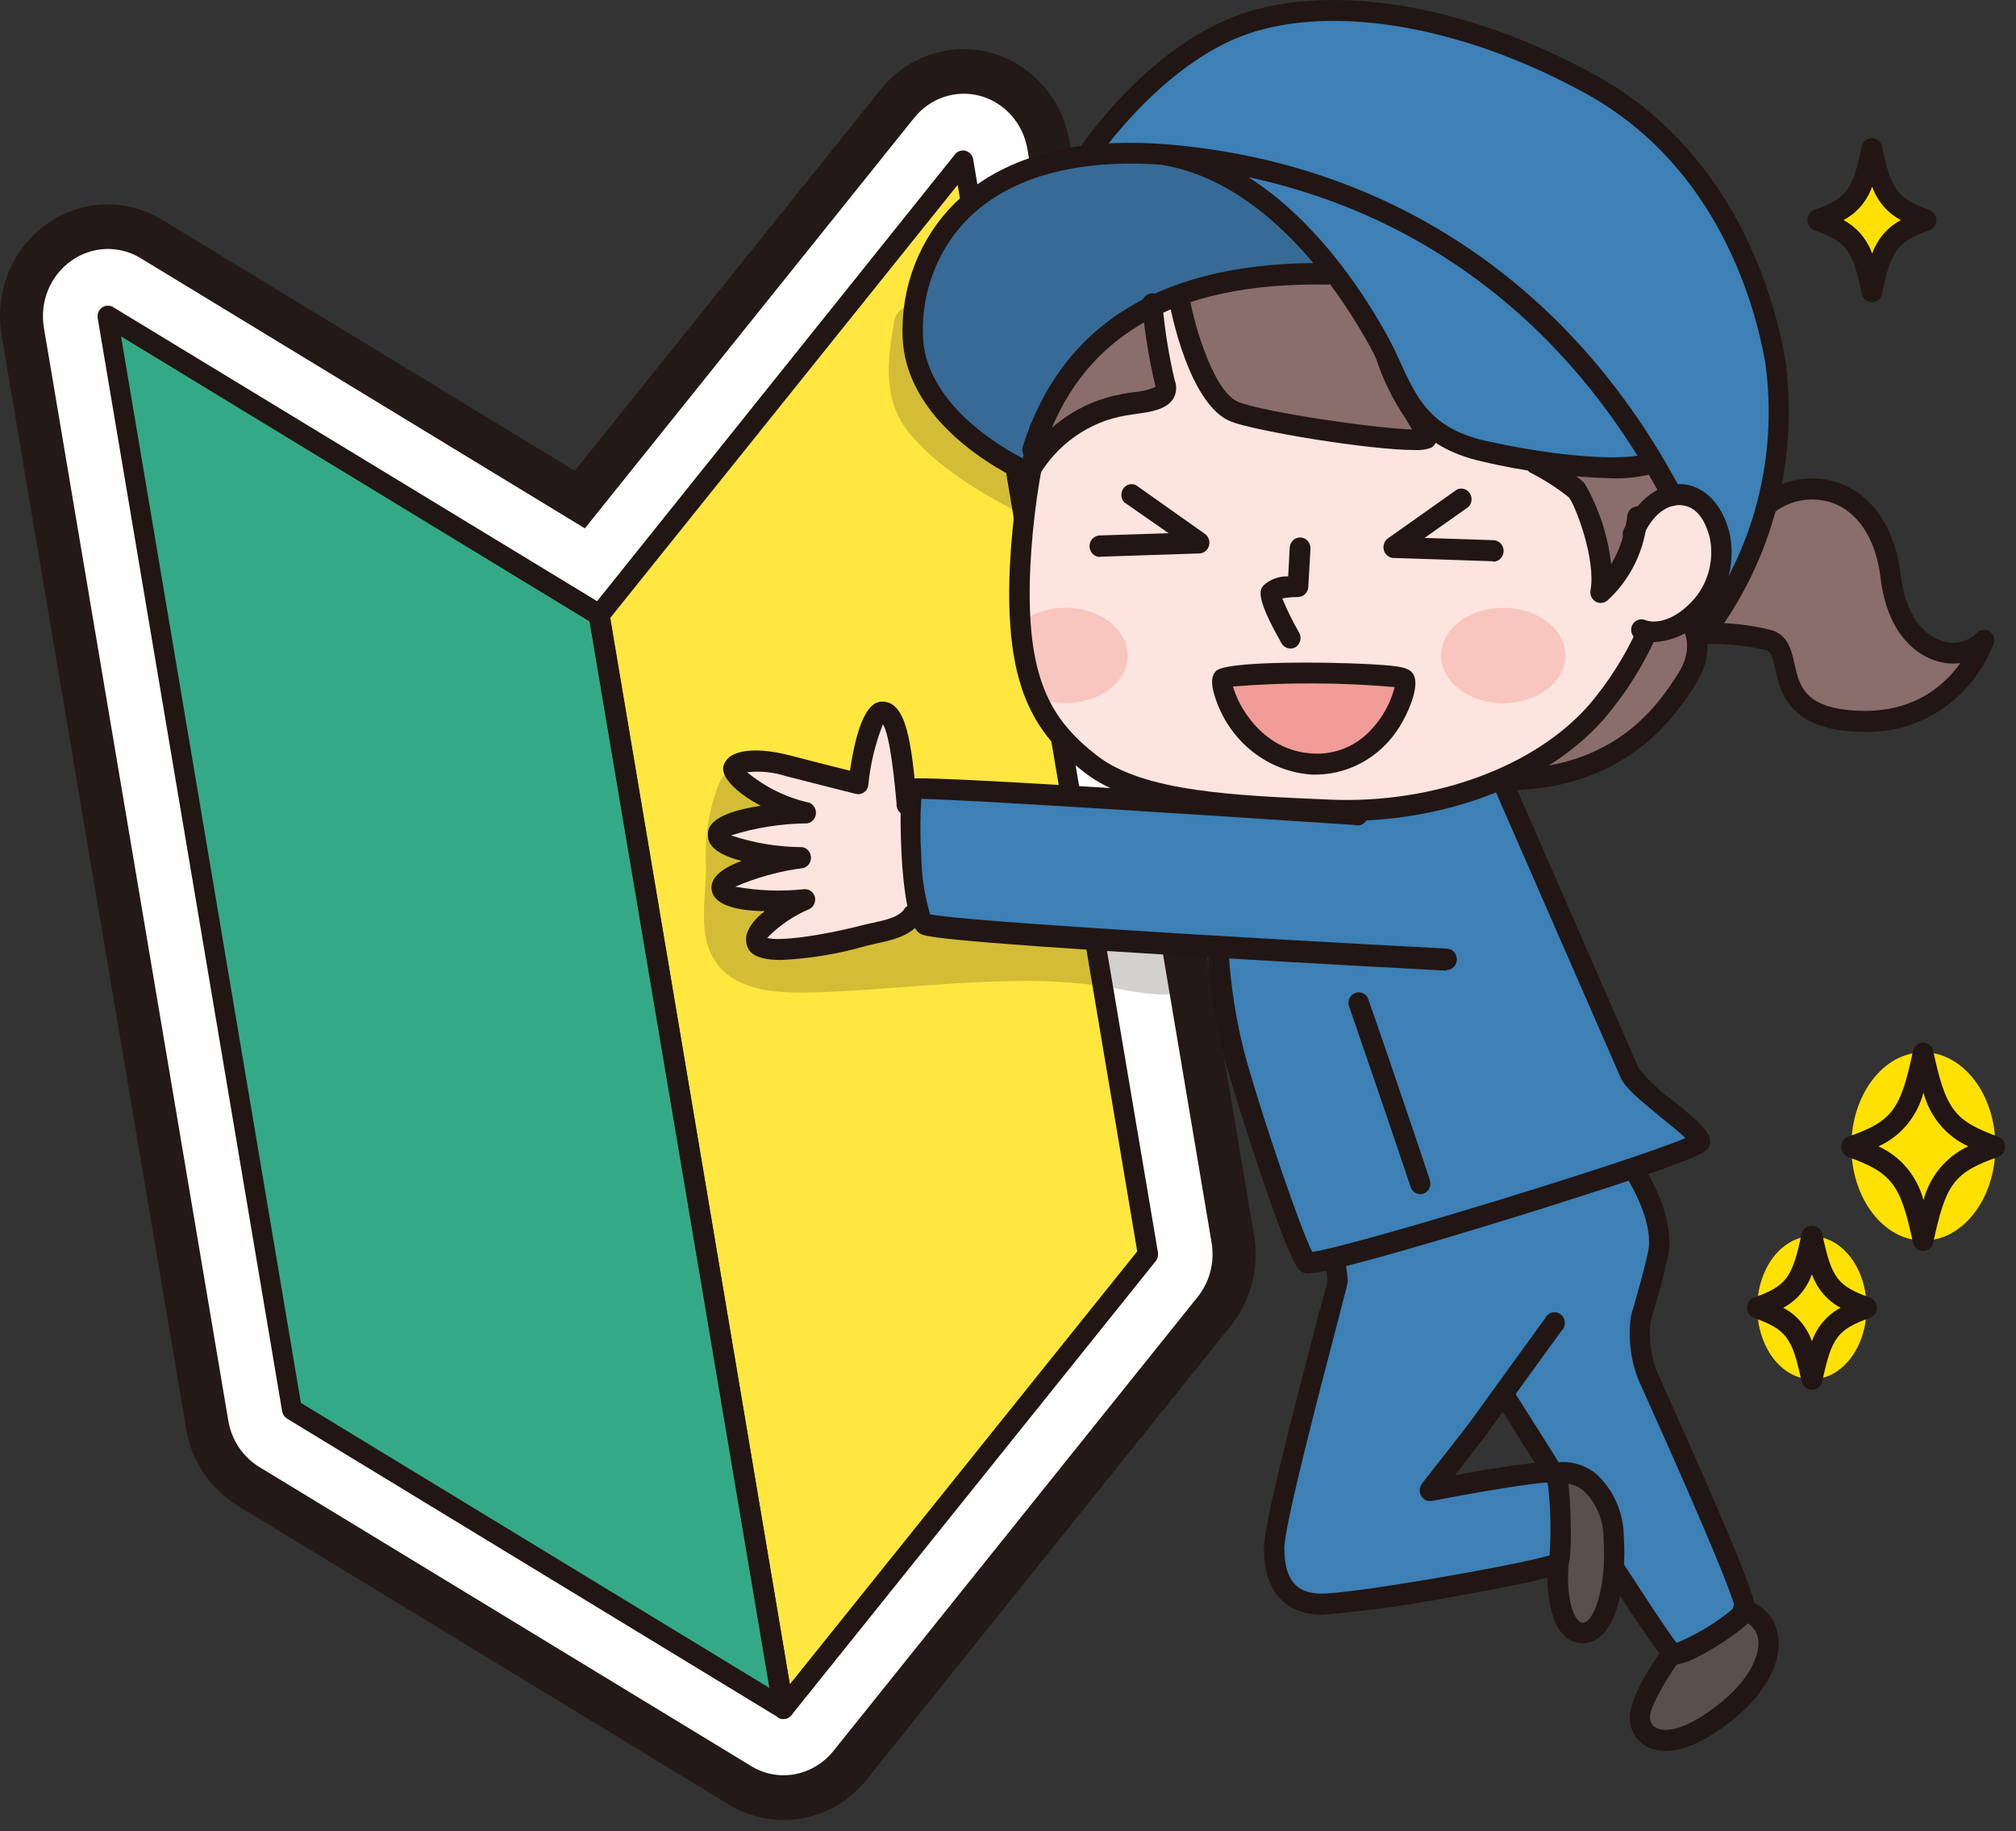 <svg width="98" height="89" viewBox="0 0 98 89" fill="none" xmlns="http://www.w3.org/2000/svg">
<rect x="0" y="0" width="98" height="89" fill="#333333" stroke="none"/>
<path d="M38.994 88.372C40.215 88.152 41.321 87.489 42.114 86.502L59.828 64.434C60.313 63.829 60.666 63.122 60.861 62.361C61.057 61.601 61.091 60.806 60.962 60.031L51.991 6.884C51.82 5.864 51.371 4.916 50.697 4.151C50.023 3.387 49.151 2.84 48.186 2.573C47.221 2.305 46.202 2.331 45.25 2.645C44.298 2.959 43.453 3.549 42.814 4.345L27.942 22.878L7.88 10.681C7.019 10.157 6.031 9.9 5.033 9.939C4.036 9.978 3.069 10.312 2.249 10.902C1.429 11.492 0.789 12.313 0.404 13.268C0.019 14.223 -0.094 15.272 0.078 16.291L9.049 69.438C9.179 70.215 9.473 70.953 9.908 71.6C10.343 72.247 10.91 72.787 11.569 73.183L35.456 87.714C36.525 88.357 37.777 88.59 38.994 88.372ZM46.659 6.743C46.932 6.694 47.213 6.76 47.44 6.925C47.667 7.091 47.821 7.343 47.869 7.626L56.834 60.773C56.863 60.927 56.857 61.086 56.818 61.238C56.779 61.39 56.707 61.531 56.608 61.65L38.893 83.724C38.736 83.922 38.515 84.056 38.271 84.1C38.027 84.144 37.776 84.096 37.563 83.964L13.67 69.433C13.538 69.354 13.425 69.247 13.338 69.118C13.251 68.989 13.192 68.841 13.166 68.686L4.196 15.539C4.162 15.334 4.185 15.124 4.263 14.932C4.34 14.741 4.469 14.576 4.634 14.458C4.798 14.341 4.991 14.276 5.19 14.268C5.389 14.261 5.586 14.312 5.758 14.416L27.348 27.547C27.776 27.808 28.279 27.903 28.768 27.815C29.257 27.727 29.7 27.462 30.018 27.067L46.034 7.109C46.192 6.911 46.415 6.781 46.659 6.743Z" fill="#231916"/>
<path d="M3.46 12.677C3.952 12.323 4.532 12.124 5.13 12.101C5.728 12.077 6.32 12.232 6.837 12.546L28.431 25.677L44.437 5.73C44.82 5.252 45.327 4.897 45.898 4.709C46.469 4.52 47.081 4.504 47.66 4.664C48.239 4.824 48.762 5.153 49.167 5.611C49.572 6.069 49.842 6.638 49.945 7.25L58.896 60.386C58.975 60.851 58.956 61.328 58.839 61.785C58.723 62.241 58.511 62.666 58.22 63.029L40.506 85.103C40.028 85.694 39.364 86.092 38.631 86.226C37.899 86.361 37.144 86.218 36.505 85.823L12.612 71.298C12.217 71.06 11.878 70.736 11.617 70.348C11.355 69.96 11.179 69.517 11.1 69.052L2.13 15.905C2.03 15.291 2.103 14.661 2.339 14.089C2.575 13.517 2.964 13.027 3.46 12.677Z" fill="white"/>
<path d="M38.092 83.029L14.204 68.503L5.234 15.351L29.127 29.882L38.092 83.029Z" fill="#33AA85"/>
<path d="M38.092 83.029L55.806 60.961L46.836 7.814L29.127 29.882L38.092 83.029Z" fill="#FFE73F"/>
<path d="M38.092 83.541C38.192 83.541 38.289 83.508 38.369 83.447C38.448 83.389 38.51 83.309 38.546 83.217C38.583 83.124 38.593 83.023 38.576 82.924L29.61 29.777C29.597 29.705 29.569 29.637 29.528 29.576C29.487 29.516 29.434 29.465 29.373 29.427L5.476 14.912C5.395 14.869 5.304 14.85 5.213 14.856C5.122 14.862 5.035 14.893 4.96 14.947C4.885 15 4.825 15.074 4.787 15.16C4.749 15.246 4.735 15.341 4.745 15.434L13.715 68.586C13.728 68.66 13.756 68.729 13.797 68.791C13.838 68.852 13.891 68.903 13.952 68.942L37.84 83.468C37.916 83.514 38.003 83.54 38.092 83.541ZM28.658 30.201L37.401 82.031L14.627 68.179L5.884 16.348L28.658 30.201Z" fill="#211613"/>
<path d="M38.092 83.541C38.164 83.54 38.235 83.524 38.3 83.492C38.365 83.46 38.423 83.415 38.47 83.358L56.184 61.285C56.229 61.227 56.261 61.161 56.279 61.09C56.298 61.019 56.301 60.945 56.29 60.872L47.304 7.725C47.285 7.631 47.241 7.544 47.177 7.475C47.113 7.405 47.031 7.355 46.942 7.33C46.852 7.305 46.758 7.307 46.669 7.334C46.58 7.361 46.5 7.413 46.437 7.485L28.743 29.569C28.699 29.626 28.666 29.692 28.648 29.764C28.63 29.835 28.626 29.909 28.637 29.982L37.608 83.128C37.625 83.224 37.668 83.313 37.731 83.385C37.794 83.457 37.876 83.509 37.966 83.536C38.008 83.543 38.05 83.545 38.092 83.541ZM55.282 60.815L38.394 81.854L29.666 30.029L46.553 8.984L55.282 60.815Z" fill="#211613"/>
<g style="mix-blend-mode:multiply" opacity="0.2">
<path d="M43.459 15.664C43.706 14.223 45.828 14.834 45.581 16.275C45.294 17.921 45.279 19.106 46.589 20.25C47.784 21.269 49.085 22.145 50.469 22.862C51.734 23.53 50.62 25.5 49.361 24.831C47.562 23.875 45.515 22.663 44.2 21.039C42.885 19.415 43.137 17.524 43.459 15.664Z" fill="#211613"/>
</g>
<g style="mix-blend-mode:multiply" opacity="0.2">
<path d="M34.317 42.063C34.243 40.687 34.465 39.312 34.967 38.036C35.27 37.294 36.313 37.142 36.923 37.513C37.241 37.72 37.471 38.045 37.565 38.422C37.659 38.8 37.609 39.2 37.427 39.54C37.023 40.511 37.165 41.629 37.18 42.674C37.18 43.264 36.852 44.732 37.281 45.103C37.709 45.474 39.296 45.254 39.846 45.239C41.035 45.202 42.219 45.124 43.404 45.04C45.616 44.883 47.834 44.695 50.051 44.716C51.23 44.723 52.408 44.803 53.579 44.957C54.587 45.087 55.801 45.578 56.809 45.364C58.608 44.988 59.374 47.845 57.57 48.221C56.209 48.508 54.98 48.143 53.634 47.929C52.158 47.724 50.668 47.642 49.179 47.683C46.216 47.72 43.263 48.075 40.299 48.205C38.218 48.284 35.098 48.461 34.368 45.818C34.055 44.659 34.337 43.238 34.317 42.063Z" fill="#211613"/>
</g>
<path d="M64.641 39.195C59.924 38.996 55.474 38.808 53.125 36.991C50.777 35.173 49.492 33.094 49.749 27.505C49.817 25.954 49.986 24.41 50.253 22.883C50.272 22.843 50.297 22.808 50.328 22.778C50.822 22.012 51.463 21.358 52.21 20.858C52.957 20.357 53.795 20.021 54.672 19.869L55.176 19.79C55.847 19.702 56.542 19.608 56.779 19.195C56.829 19.106 56.858 19.007 56.864 18.904C56.87 18.802 56.853 18.699 56.814 18.605C56.546 17.505 56.356 16.386 56.245 15.257C56.237 15.184 56.252 15.111 56.287 15.048C56.322 14.985 56.377 14.935 56.441 14.907C56.572 14.844 56.703 14.786 56.839 14.734C56.882 14.712 56.928 14.701 56.975 14.701C57.023 14.701 57.069 14.712 57.112 14.734C57.153 14.757 57.19 14.789 57.218 14.828C57.247 14.866 57.267 14.911 57.278 14.959C57.711 17.048 58.679 19.66 59.989 20.182C61.143 20.642 66.672 21.545 68.763 21.545C68.983 21.569 69.206 21.547 69.418 21.483C69.458 21.463 69.49 21.43 69.509 21.389C69.53 21.347 69.559 21.309 69.595 21.28C69.63 21.25 69.671 21.229 69.716 21.216C69.759 21.204 69.805 21.201 69.85 21.207C69.895 21.214 69.939 21.229 69.978 21.253C70.634 21.666 71.356 21.956 72.109 22.11C72.86 22.277 73.621 22.418 74.337 22.538C74.405 22.551 74.468 22.583 74.518 22.632L74.549 22.663C75.257 23.034 75.932 23.471 76.564 23.969C76.947 24.444 77.975 27.181 77.683 28.774C77.676 28.808 77.679 28.843 77.691 28.875C77.704 28.907 77.726 28.933 77.754 28.952C77.782 28.97 77.814 28.98 77.847 28.98C77.88 28.98 77.912 28.97 77.94 28.952C78.846 28.128 79.457 27.011 79.674 25.781C79.68 25.753 79.688 25.725 79.699 25.698C79.844 25.372 80.05 25.078 80.305 24.835C80.56 24.592 80.86 24.404 81.186 24.282C81.224 24.277 81.263 24.277 81.302 24.282H81.327H81.377C81.413 24.267 81.45 24.257 81.488 24.251C81.575 24.246 81.663 24.246 81.75 24.251C82.531 24.308 83.151 24.967 83.444 26.053C83.591 26.713 83.562 27.401 83.36 28.046C83.159 28.689 82.792 29.265 82.299 29.709C81.518 30.456 80.561 30.754 79.86 30.493C79.82 30.477 79.775 30.479 79.735 30.498C79.695 30.516 79.665 30.55 79.649 30.592C79.638 30.621 79.636 30.653 79.643 30.683C79.649 30.714 79.663 30.742 79.684 30.765C79.728 30.816 79.756 30.88 79.764 30.948C79.772 31.016 79.76 31.085 79.729 31.146C79.14 32.369 78.398 33.507 77.522 34.53C74.977 37.461 70.31 39.278 65.472 39.278C65.18 39.211 64.908 39.205 64.641 39.195Z" fill="#FCE4DF"/>
<path d="M64.913 13.606C65.645 14.59 66.309 15.627 66.898 16.709C66.984 16.865 67.08 17.048 67.186 17.278C67.196 17.298 67.205 17.319 67.211 17.341C67.547 18.332 68.01 19.271 68.587 20.135C68.698 20.313 68.824 20.517 68.924 20.694C68.955 20.746 68.971 20.806 68.972 20.866C68.973 20.927 68.958 20.987 68.93 21.04C68.901 21.093 68.859 21.137 68.809 21.168C68.758 21.199 68.701 21.216 68.642 21.216C66.873 21.164 61.441 20.386 60.075 19.853C58.437 19.205 57.555 14.807 57.555 14.766C57.538 14.683 57.551 14.597 57.592 14.525C57.633 14.452 57.699 14.398 57.777 14.374C59.967 13.714 62.245 13.418 64.525 13.496C64.538 13.501 64.552 13.501 64.565 13.496C64.627 13.477 64.693 13.477 64.755 13.497C64.817 13.516 64.872 13.554 64.913 13.606Z" fill="#896E6C"/>
<path d="M60.559 8.926C60.493 8.885 60.444 8.821 60.42 8.745C60.396 8.669 60.398 8.587 60.428 8.514C60.457 8.44 60.511 8.379 60.578 8.341C60.646 8.303 60.725 8.29 60.801 8.305C64.708 9.123 68.414 10.756 71.694 13.104C74.974 15.452 77.759 18.466 79.88 21.964C79.906 22.013 79.92 22.069 79.92 22.125C79.92 22.182 79.906 22.238 79.88 22.287C79.858 22.339 79.823 22.384 79.779 22.418C79.735 22.452 79.683 22.473 79.629 22.481C79.208 22.542 78.783 22.57 78.359 22.564C76.263 22.509 74.179 22.239 72.135 21.76C69.302 21.133 68.552 19.493 67.755 17.759C67.669 17.566 67.579 17.372 67.488 17.179C67.487 17.17 67.487 17.162 67.488 17.153V17.122C67.412 16.97 67.312 16.766 67.206 16.568C66.138 14.614 63.88 11.063 60.559 8.926Z" fill="#3C80B6"/>
<path d="M80.44 22.898C80.581 23.134 80.712 23.374 80.848 23.614C80.869 23.654 80.883 23.699 80.887 23.745C80.891 23.79 80.887 23.837 80.873 23.881C80.861 23.925 80.839 23.967 80.811 24.003C80.782 24.038 80.747 24.068 80.707 24.089C80.368 24.271 80.07 24.524 79.83 24.831C79.8 24.867 79.763 24.896 79.721 24.917C79.679 24.938 79.634 24.949 79.588 24.951C79.549 24.952 79.512 24.968 79.484 24.994C79.455 25.021 79.437 25.058 79.432 25.098C79.432 25.259 79.386 25.416 79.356 25.562C79.353 25.592 79.345 25.62 79.331 25.646V25.688C79.32 25.718 79.306 25.748 79.291 25.776C79.283 25.809 79.283 25.843 79.291 25.876C79.303 25.924 79.303 25.974 79.291 26.022C79.148 26.575 78.928 27.103 78.636 27.589C78.606 27.637 78.565 27.677 78.516 27.704C78.468 27.732 78.414 27.746 78.358 27.746C78.335 27.75 78.311 27.75 78.288 27.746C78.222 27.731 78.163 27.695 78.118 27.644C78.072 27.592 78.044 27.527 78.036 27.458C77.881 26.145 77.469 24.878 76.826 23.734C76.73 23.619 76.615 23.52 76.489 23.442C76.43 23.399 76.387 23.338 76.365 23.267C76.343 23.196 76.345 23.12 76.369 23.05C76.393 22.98 76.438 22.921 76.498 22.88C76.558 22.839 76.629 22.82 76.7 22.825C77.839 22.964 78.991 22.936 80.122 22.742C80.184 22.734 80.247 22.744 80.303 22.772C80.359 22.8 80.407 22.844 80.44 22.898Z" fill="#896E6C"/>
<path d="M56.376 19.122C55.98 19.323 55.547 19.436 55.106 19.451C54.929 19.451 54.753 19.498 54.602 19.53C53.409 19.752 52.287 20.276 51.336 21.055C51.279 21.106 51.205 21.134 51.13 21.133C51.056 21.132 50.986 21.107 50.928 21.06C50.869 21.014 50.828 20.948 50.809 20.875C50.791 20.801 50.797 20.723 50.827 20.653C51.756 18.41 53.385 16.555 55.453 15.388C55.501 15.362 55.554 15.349 55.607 15.349C55.661 15.349 55.714 15.362 55.761 15.388C55.808 15.414 55.848 15.451 55.879 15.497C55.91 15.542 55.93 15.594 55.937 15.649C56.035 16.686 56.215 17.714 56.477 18.72C56.479 18.734 56.479 18.748 56.477 18.762C56.495 18.826 56.495 18.894 56.478 18.958C56.46 19.021 56.424 19.079 56.376 19.122Z" fill="#896E6C"/>
<path d="M56.577 7.688H56.608C59.253 8.148 61.778 9.778 64.111 12.582C64.151 12.633 64.177 12.693 64.186 12.758C64.195 12.822 64.187 12.888 64.162 12.948C64.136 13.008 64.095 13.058 64.042 13.093C63.989 13.129 63.927 13.147 63.864 13.146C61.19 13.095 58.535 13.63 56.073 14.713H55.993C55.963 14.719 55.936 14.732 55.912 14.75C55.891 14.773 55.865 14.791 55.836 14.802C53.441 15.979 51.543 18.022 50.499 20.548C50.48 20.593 50.451 20.632 50.414 20.663C50.39 20.688 50.373 20.718 50.363 20.752C50.363 20.809 50.338 20.861 50.328 20.914V21.034V21.076C50.227 21.347 50.147 21.598 50.081 21.791C50.066 21.831 50.066 21.876 50.081 21.916C50.104 21.986 50.104 22.061 50.081 22.131L50.051 22.277C50.041 22.328 50.02 22.376 49.989 22.418C49.959 22.46 49.92 22.494 49.874 22.517C49.83 22.539 49.782 22.552 49.733 22.554C49.681 22.553 49.63 22.54 49.582 22.517C48.116 21.749 44.684 19.613 44.543 16.301C44.497 15.196 44.677 14.092 45.072 13.064C45.468 12.036 46.069 11.106 46.836 10.336C48.952 8.284 52.319 7.354 56.577 7.688Z" fill="#3C80B6"/>
<g style="mix-blend-mode:multiply" opacity="0.2">
<path d="M56.577 7.688H56.608C59.253 8.148 61.778 9.778 64.111 12.582C64.151 12.633 64.177 12.693 64.186 12.758C64.195 12.822 64.187 12.888 64.162 12.948C64.136 13.008 64.095 13.058 64.042 13.093C63.989 13.129 63.927 13.147 63.864 13.146C61.19 13.095 58.535 13.63 56.073 14.713H55.993C55.963 14.719 55.936 14.732 55.912 14.75C55.891 14.773 55.865 14.791 55.836 14.802C53.441 15.979 51.543 18.022 50.499 20.548C50.48 20.593 50.451 20.632 50.414 20.663C50.39 20.688 50.373 20.718 50.363 20.752C50.363 20.809 50.338 20.861 50.328 20.914V21.034V21.076C50.227 21.347 50.147 21.598 50.081 21.791C50.066 21.831 50.066 21.876 50.081 21.916C50.104 21.986 50.104 22.061 50.081 22.131L50.051 22.277C50.041 22.328 50.02 22.376 49.989 22.418C49.959 22.46 49.92 22.494 49.874 22.517C49.83 22.539 49.782 22.552 49.733 22.554C49.681 22.553 49.63 22.54 49.582 22.517C48.116 21.749 44.684 19.613 44.543 16.301C44.497 15.196 44.677 14.092 45.072 13.064C45.468 12.036 46.069 11.106 46.836 10.336C48.952 8.284 52.319 7.354 56.577 7.688Z" fill="#211613"/>
</g>
<path d="M84.028 28.351C83.986 28.358 83.944 28.358 83.902 28.351C83.828 28.318 83.768 28.258 83.734 28.182C83.699 28.106 83.693 28.019 83.715 27.939C83.912 27.287 83.921 26.59 83.741 25.933C83.413 24.711 82.667 23.948 81.75 23.88H81.574C81.513 23.882 81.453 23.867 81.4 23.836C81.347 23.806 81.302 23.762 81.271 23.708C76.045 14.024 67.296 8.226 56.643 7.375C55.739 7.301 54.832 7.287 53.926 7.333C53.864 7.337 53.801 7.322 53.746 7.289C53.692 7.257 53.647 7.208 53.619 7.15C53.59 7.091 53.578 7.025 53.584 6.959C53.59 6.894 53.615 6.831 53.654 6.779C54.662 5.526 57.283 2.486 60.558 1.352C64.892 -0.147 71.308 0.981 77.3 4.298C83.826 7.907 85.666 14.797 86.15 17.591C86.665 21.238 86.028 24.959 84.335 28.2C84.302 28.252 84.256 28.294 84.202 28.32C84.148 28.347 84.088 28.358 84.028 28.351Z" fill="#3C80B6"/>
<path d="M83.529 30.436C83.502 30.381 83.49 30.319 83.495 30.257C83.499 30.195 83.52 30.136 83.554 30.086C84.654 28.477 85.477 26.683 85.988 24.784C86.007 24.706 86.054 24.639 86.12 24.596C86.599 24.24 87.159 24.019 87.746 23.954C88.332 23.889 88.924 23.983 89.466 24.225C90.706 24.81 91.542 26.189 91.759 28.017C92.086 30.786 93.553 31.569 94.168 31.778C94.525 31.899 94.903 31.938 95.276 31.893C95.34 31.884 95.404 31.895 95.461 31.923C95.519 31.952 95.567 31.998 95.599 32.055C95.633 32.111 95.652 32.176 95.652 32.243C95.652 32.31 95.633 32.375 95.599 32.431C95.038 33.225 94.297 33.865 93.443 34.294C92.588 34.723 91.644 34.928 90.695 34.891C90.421 34.892 90.147 34.878 89.874 34.849C87.47 34.609 87.188 33.361 86.956 32.358C86.79 31.611 86.633 31.11 86.054 30.942C85.326 30.756 84.581 30.649 83.832 30.624C83.769 30.626 83.707 30.609 83.654 30.576C83.6 30.542 83.557 30.494 83.529 30.436Z" fill="#896E6C"/>
<path d="M77.749 34.687C78.686 33.584 79.475 32.354 80.092 31.031C80.121 30.974 80.164 30.926 80.218 30.893C80.271 30.86 80.332 30.843 80.394 30.843C80.868 30.832 81.332 30.695 81.74 30.446C81.781 30.423 81.827 30.409 81.874 30.405C81.921 30.402 81.969 30.409 82.013 30.425C82.057 30.442 82.098 30.468 82.132 30.503C82.165 30.537 82.192 30.578 82.209 30.624C82.335 31.006 82.368 31.416 82.305 31.815C82.242 32.214 82.084 32.591 81.846 32.911C81.152 34.129 80.208 35.172 79.081 35.969C77.954 36.765 76.671 37.294 75.325 37.519H75.269C75.203 37.519 75.137 37.498 75.082 37.459C75.028 37.419 74.985 37.364 74.962 37.299C74.935 37.225 74.934 37.143 74.959 37.068C74.984 36.992 75.033 36.928 75.098 36.886C76.078 36.288 76.971 35.548 77.749 34.687Z" fill="#896E6C"/>
<path d="M81.488 80.548C82.113 80.388 82.705 80.114 83.237 79.738C83.77 79.42 84.276 79.055 84.749 78.647C84.8 78.598 84.866 78.567 84.936 78.559C85.006 78.552 85.076 78.568 85.137 78.605C85.31 78.708 85.458 78.849 85.572 79.019C85.685 79.189 85.76 79.383 85.792 79.587C85.928 80.428 85.439 81.812 83.665 83.18C82.375 84.173 81.508 84.408 80.979 84.408C80.789 84.413 80.6 84.376 80.425 84.298C80.281 84.23 80.158 84.123 80.07 83.987C79.981 83.852 79.929 83.694 79.921 83.531C79.855 82.747 81.145 80.893 81.292 80.684C81.338 80.614 81.408 80.565 81.488 80.548Z" fill="#5A4F4A"/>
<path d="M65.2 62.235C65.189 62.018 65.162 61.801 65.12 61.588C65.106 61.502 65.123 61.414 65.169 61.342C65.215 61.269 65.285 61.217 65.366 61.196C67.77 60.59 71.868 59.357 74.901 58.401C76.544 57.879 77.925 57.43 79.064 57.059C79.134 57.035 79.21 57.036 79.279 57.062C79.348 57.087 79.407 57.136 79.447 57.2C79.669 57.571 80.752 59.488 80.455 60.919C80.208 62.047 79.951 62.883 79.795 63.437C79.704 63.745 79.633 63.959 79.608 64.121C79.495 65.046 79.604 65.987 79.926 66.858L80.248 67.584V67.61C82.96 73.643 84.441 77.153 84.653 78.057C84.665 78.114 84.663 78.174 84.647 78.23C84.631 78.287 84.602 78.338 84.562 78.38C83.667 79.147 82.66 79.76 81.579 80.198H81.503C81.455 80.199 81.407 80.188 81.363 80.166C81.319 80.145 81.281 80.113 81.251 80.073C80.536 79.185 77.275 74.076 75.909 71.919C75.885 71.889 75.869 71.853 75.864 71.815C75.793 71.522 75.738 71.481 75.692 71.444H75.662C75.6 71.418 75.547 71.373 75.511 71.313C74.77 70.143 74.055 69.005 73.43 68.007C73.388 67.948 73.365 67.877 73.365 67.803C73.365 67.73 73.388 67.659 73.43 67.6L75.597 64.622L75.662 64.534C75.676 64.516 75.686 64.495 75.691 64.473C75.697 64.451 75.698 64.428 75.695 64.406C75.691 64.383 75.684 64.362 75.672 64.342C75.66 64.323 75.645 64.306 75.627 64.293C75.61 64.279 75.591 64.269 75.57 64.264C75.549 64.259 75.527 64.258 75.506 64.262C75.485 64.264 75.465 64.27 75.447 64.281C75.428 64.292 75.412 64.307 75.4 64.325C75.042 64.816 72.291 68.597 71.928 69.12C71.565 69.642 69.408 72.358 69.408 72.384C69.39 72.413 69.381 72.447 69.381 72.481C69.381 72.515 69.39 72.549 69.408 72.577C69.425 72.608 69.45 72.633 69.481 72.648C69.511 72.663 69.546 72.668 69.579 72.661C71.721 72.248 74.347 71.804 75.234 71.752C75.292 71.749 75.349 71.762 75.4 71.79C75.452 71.817 75.495 71.858 75.526 71.909L75.582 71.998C75.606 72.038 75.623 72.082 75.632 72.128C75.769 73.309 75.794 74.5 75.708 75.685C75.698 75.749 75.672 75.808 75.632 75.857C75.592 75.906 75.54 75.942 75.481 75.962C74.1 76.401 65.633 77.905 64.167 77.832C62.821 77.764 62.151 76.928 62.151 75.288C62.151 74.296 63.346 69.579 64.641 64.628C65.12 62.643 65.2 62.314 65.2 62.235Z" fill="#3C80B6"/>
<path d="M44.442 38.767C44.447 38.678 44.486 38.594 44.55 38.535C44.614 38.475 44.699 38.444 44.785 38.448C47.022 38.485 59.556 39.294 65.875 39.717C65.901 39.721 65.928 39.716 65.952 39.705C65.976 39.694 65.996 39.677 66.011 39.655C66.041 39.616 66.079 39.584 66.121 39.562C66.164 39.539 66.211 39.526 66.258 39.524C68.426 39.44 70.566 38.988 72.593 38.187C72.671 38.154 72.759 38.154 72.837 38.187C72.915 38.22 72.978 38.284 73.011 38.364L73.299 39.017L79.054 52.248C79.24 52.671 79.916 53.24 80.929 54.055C81.307 54.358 81.826 54.776 82.133 55.1C82.173 55.139 82.203 55.187 82.219 55.241C82.236 55.295 82.239 55.352 82.229 55.408C82.22 55.464 82.197 55.517 82.163 55.561C82.128 55.605 82.083 55.639 82.032 55.659C79.326 56.818 65.684 60.971 63.784 61.216H63.743C63.685 61.217 63.628 61.201 63.577 61.171C63.527 61.14 63.485 61.097 63.456 61.044C62.887 59.999 61.113 54.739 60.256 51.747C59.788 50.068 59.491 48.344 59.369 46.602C59.365 46.553 59.371 46.504 59.386 46.458C59.402 46.412 59.427 46.37 59.46 46.335C59.494 46.301 59.534 46.275 59.579 46.258C59.623 46.241 59.67 46.234 59.717 46.236C64.55 46.518 68.995 46.758 70.245 46.826H70.305C70.347 46.826 70.387 46.809 70.417 46.779C70.448 46.749 70.465 46.708 70.466 46.664C70.469 46.642 70.466 46.62 70.459 46.6C70.452 46.579 70.441 46.56 70.426 46.544C70.396 46.511 70.354 46.49 70.31 46.487C62.327 46.069 46.795 45.181 45.152 44.815C45.104 44.803 45.059 44.781 45.02 44.749C44.981 44.718 44.949 44.678 44.926 44.632C44.62 43.652 44.461 42.628 44.452 41.598C44.382 40.656 44.378 39.709 44.442 38.767Z" fill="#3C80B6"/>
<path d="M35.381 40.292C35.97 39.994 37.588 39.728 39.226 39.655C39.265 39.653 39.302 39.636 39.331 39.608C39.359 39.581 39.377 39.544 39.382 39.503C39.385 39.462 39.373 39.422 39.351 39.389C39.328 39.355 39.294 39.331 39.256 39.32C38.104 39.062 37.026 38.525 36.111 37.753C36.066 37.711 36.032 37.657 36.015 37.596C35.998 37.534 35.998 37.47 36.016 37.409C36.031 37.347 36.063 37.292 36.108 37.249C36.152 37.205 36.208 37.176 36.268 37.163C36.945 37.079 37.632 37.143 38.283 37.351C40.108 37.821 41.695 38.218 41.71 38.218C41.733 38.225 41.756 38.227 41.779 38.222C41.802 38.218 41.823 38.207 41.841 38.192C41.861 38.18 41.877 38.163 41.889 38.143C41.902 38.123 41.909 38.101 41.912 38.077C42.008 37.016 42.261 35.977 42.663 34.995C42.692 34.947 42.732 34.907 42.779 34.877C42.827 34.848 42.88 34.831 42.935 34.828C42.991 34.826 43.046 34.839 43.095 34.866C43.145 34.892 43.187 34.931 43.217 34.98C43.58 35.549 43.782 37.33 43.933 38.996V39.096C43.934 39.116 43.94 39.136 43.95 39.154C43.959 39.172 43.972 39.188 43.988 39.2C44.02 39.233 44.046 39.272 44.063 39.315C44.08 39.358 44.089 39.404 44.089 39.451C44.062 40.977 44.176 42.502 44.432 44.006C44.449 44.082 44.441 44.162 44.408 44.233C44.374 44.303 44.319 44.359 44.25 44.392C44.229 44.402 44.21 44.416 44.195 44.434C43.827 44.883 43.187 45.024 42.486 45.176L41.952 45.296C40.606 45.666 39.226 45.89 37.835 45.964C37.623 45.972 37.411 45.949 37.205 45.897C37.157 45.882 37.112 45.855 37.074 45.82C37.037 45.785 37.007 45.741 36.988 45.693C36.971 45.643 36.964 45.59 36.969 45.538C36.975 45.485 36.992 45.434 37.019 45.39C37.296 44.935 38.354 44.267 39.206 43.865C39.242 43.849 39.271 43.82 39.288 43.783C39.306 43.747 39.311 43.706 39.301 43.666C39.292 43.627 39.27 43.594 39.238 43.571C39.207 43.548 39.168 43.537 39.13 43.541C37.969 43.663 36.797 43.619 35.648 43.41C35.586 43.391 35.531 43.353 35.489 43.303C35.447 43.252 35.42 43.189 35.411 43.123C35.405 43.056 35.417 42.988 35.446 42.928C35.476 42.868 35.521 42.818 35.577 42.783C36.675 42.306 37.832 41.987 39.014 41.838C39.053 41.831 39.088 41.81 39.113 41.779C39.138 41.748 39.152 41.709 39.152 41.668C39.152 41.628 39.138 41.589 39.113 41.557C39.088 41.526 39.053 41.505 39.014 41.498C37.788 41.499 36.569 41.294 35.406 40.893C35.352 40.863 35.307 40.819 35.275 40.766C35.244 40.712 35.227 40.65 35.227 40.587C35.227 40.524 35.244 40.462 35.275 40.408C35.307 40.355 35.352 40.311 35.406 40.282L35.381 40.292Z" fill="#FCE4DF"/>
<path d="M70.315 47.145C70.449 47.145 70.577 47.09 70.672 46.992C70.766 46.894 70.819 46.761 70.819 46.623C70.819 46.484 70.766 46.351 70.672 46.253C70.577 46.155 70.449 46.1 70.315 46.1C60.921 45.609 46.715 44.768 45.213 44.434C44.94 43.509 44.796 42.549 44.785 41.582C44.725 40.664 44.725 39.742 44.785 38.824C46.846 38.855 58.21 39.582 65.855 40.093C65.927 40.115 66.004 40.12 66.078 40.107C66.152 40.094 66.223 40.064 66.284 40.019C66.346 39.974 66.397 39.916 66.434 39.848C66.471 39.78 66.493 39.704 66.498 39.626C66.503 39.548 66.491 39.47 66.463 39.398C66.435 39.325 66.392 39.26 66.336 39.208C66.281 39.155 66.215 39.115 66.143 39.092C66.071 39.069 65.995 39.063 65.921 39.075C44.623 37.644 44.341 37.795 44.19 37.873C43.877 38.03 43.812 38.396 43.782 39.143C43.782 39.195 43.671 44.7 44.714 45.364C44.916 45.494 45.248 45.709 57.883 46.471C64.066 46.842 70.245 47.171 70.31 47.171L70.315 47.145Z" fill="#211613"/>
<path d="M37.966 46.654C39.366 46.589 40.754 46.359 42.104 45.97L42.608 45.85C43.374 45.682 44.17 45.51 44.679 44.889C44.738 44.841 44.786 44.78 44.82 44.711C44.854 44.642 44.872 44.566 44.874 44.488C44.876 44.41 44.861 44.333 44.83 44.262C44.8 44.191 44.754 44.129 44.697 44.078C44.64 44.028 44.573 43.991 44.501 43.971C44.428 43.951 44.352 43.948 44.279 43.962C44.205 43.976 44.135 44.007 44.075 44.053C44.014 44.098 43.964 44.157 43.928 44.225C43.636 44.586 43.036 44.716 42.416 44.852C42.23 44.894 42.048 44.93 41.867 44.977C39.851 45.5 37.835 45.75 37.291 45.583C37.877 44.981 38.572 44.506 39.337 44.183C39.441 44.133 39.526 44.047 39.576 43.939C39.627 43.832 39.64 43.71 39.614 43.593C39.584 43.48 39.517 43.381 39.426 43.312C39.334 43.243 39.223 43.208 39.11 43.212C37.988 43.333 36.855 43.293 35.744 43.092C36.806 42.633 37.923 42.328 39.065 42.183C39.173 42.149 39.267 42.078 39.331 41.982C39.396 41.886 39.427 41.77 39.421 41.654C39.415 41.537 39.371 41.426 39.296 41.338C39.221 41.25 39.12 41.191 39.009 41.17C37.83 41.167 36.659 40.975 35.537 40.6C36.738 40.22 37.986 40.023 39.241 40.015C39.35 39.997 39.451 39.942 39.527 39.858C39.603 39.775 39.65 39.668 39.662 39.554C39.673 39.44 39.648 39.325 39.59 39.227C39.532 39.129 39.445 39.054 39.342 39.012C38.237 38.766 37.202 38.259 36.318 37.529C36.944 37.459 37.576 37.521 38.178 37.712C39.997 38.182 41.595 38.579 41.61 38.584C41.677 38.599 41.746 38.601 41.814 38.587C41.882 38.574 41.946 38.546 42.003 38.506C42.06 38.466 42.108 38.413 42.144 38.352C42.18 38.291 42.202 38.222 42.209 38.151C42.307 37.136 42.547 36.142 42.92 35.199C43.283 35.769 43.5 38.13 43.585 39.059V39.159C43.6 39.293 43.665 39.415 43.766 39.501C43.866 39.587 43.995 39.629 44.124 39.618C44.254 39.602 44.372 39.535 44.455 39.431C44.537 39.327 44.578 39.194 44.568 39.059V38.965C44.306 36.066 44.064 34.16 42.94 34.097C42.658 34.097 41.826 34.029 41.317 37.456C40.698 37.304 39.609 37.028 38.425 36.719C37.135 36.385 36.122 36.395 35.567 36.719C35.469 36.773 35.383 36.848 35.314 36.938C35.244 37.027 35.194 37.131 35.164 37.242C35.043 37.764 35.804 38.542 36.983 39.159C34.388 39.55 34.408 40.313 34.413 40.6C34.413 41.154 34.978 41.567 36.051 41.838C35.043 42.214 34.539 42.674 34.59 43.207C34.65 43.875 35.517 44.251 37.165 44.283C36.243 45.024 36.202 45.599 36.308 45.933C36.379 46.158 36.535 46.654 37.966 46.654Z" fill="#211613"/>
<path d="M80.394 31.203C81.269 31.166 82.098 30.794 82.723 30.159C83.307 29.633 83.741 28.951 83.976 28.188C84.212 27.424 84.24 26.608 84.058 25.829C83.69 24.465 82.834 23.604 81.77 23.53C80.707 23.457 79.543 24.288 78.973 25.656C78.929 25.719 78.899 25.792 78.885 25.869C78.871 25.946 78.874 26.025 78.894 26.101C78.914 26.176 78.95 26.246 78.999 26.305C79.049 26.364 79.11 26.411 79.179 26.442C79.249 26.474 79.323 26.488 79.399 26.486C79.474 26.483 79.548 26.462 79.615 26.426C79.682 26.39 79.74 26.338 79.785 26.276C79.83 26.213 79.861 26.14 79.875 26.064C80.278 25.092 80.999 24.497 81.705 24.549C82.41 24.601 82.854 25.16 83.111 26.116C83.237 26.713 83.206 27.335 83.02 27.916C82.835 28.497 82.502 29.015 82.057 29.417C81.367 30.075 80.546 30.357 79.956 30.127C79.833 30.083 79.698 30.09 79.579 30.146C79.461 30.203 79.368 30.305 79.321 30.43C79.278 30.558 79.285 30.698 79.339 30.82C79.394 30.943 79.492 31.039 79.613 31.088C79.865 31.174 80.129 31.213 80.394 31.203Z" fill="#211613"/>
<path d="M62.731 31.517C62.819 31.517 62.906 31.494 62.983 31.449C63.093 31.378 63.172 31.265 63.204 31.134C63.236 31.004 63.218 30.866 63.154 30.749C62.843 30.214 62.569 29.657 62.333 29.083C62.584 29.039 62.839 29.016 63.093 29.015C63.221 29.015 63.343 28.966 63.436 28.877C63.53 28.788 63.587 28.665 63.597 28.534L63.703 26.675C63.707 26.606 63.698 26.537 63.676 26.473C63.655 26.407 63.621 26.348 63.577 26.296C63.533 26.245 63.48 26.203 63.42 26.173C63.361 26.143 63.296 26.125 63.23 26.121C63.163 26.117 63.097 26.126 63.034 26.149C62.972 26.171 62.914 26.206 62.864 26.252C62.815 26.297 62.774 26.353 62.745 26.415C62.716 26.476 62.699 26.544 62.695 26.612L62.62 28.012C62.178 27.992 61.746 28.151 61.415 28.456C61.249 28.67 60.997 28.978 62.302 31.271C62.348 31.346 62.411 31.409 62.486 31.451C62.561 31.494 62.645 31.517 62.731 31.517Z" fill="#211613"/>
<path d="M50.197 22.402C50.3 22.401 50.401 22.366 50.485 22.303C50.569 22.241 50.632 22.153 50.666 22.052C52.45 16.406 56.98 13.695 64.52 13.831C64.653 13.831 64.782 13.775 64.876 13.678C64.971 13.58 65.024 13.447 65.024 13.308C65.024 13.17 64.971 13.037 64.876 12.939C64.782 12.841 64.653 12.786 64.52 12.786C56.608 12.671 51.629 15.669 49.718 21.707C49.681 21.835 49.693 21.974 49.751 22.093C49.809 22.213 49.909 22.305 50.031 22.35C50.082 22.379 50.139 22.397 50.197 22.402Z" fill="#211613"/>
<path d="M81.291 24.591C81.375 24.587 81.456 24.561 81.528 24.517C81.599 24.472 81.659 24.41 81.701 24.335C81.744 24.26 81.768 24.176 81.771 24.089C81.774 24.003 81.757 23.917 81.72 23.839C76.459 13.857 67.553 7.882 56.653 7.01C51.014 6.566 47.965 8.331 46.397 9.893C45.56 10.728 44.903 11.737 44.468 12.854C44.034 13.972 43.833 15.171 43.877 16.375C44.044 20.909 49.567 23.332 49.804 23.437C49.918 23.459 50.036 23.441 50.138 23.384C50.24 23.327 50.321 23.235 50.365 23.124C50.41 23.013 50.416 22.889 50.382 22.774C50.349 22.659 50.278 22.559 50.182 22.491C50.127 22.491 45.006 20.214 44.865 16.338C44.822 15.28 44.995 14.223 45.373 13.239C45.75 12.254 46.325 11.363 47.057 10.624C49.098 8.597 52.379 7.699 56.557 8.012C67.14 8.853 75.738 14.646 80.838 24.309C80.881 24.395 80.946 24.467 81.026 24.517C81.106 24.567 81.198 24.592 81.291 24.591Z" fill="#211613"/>
<path d="M78.328 23.243C79.072 23.272 79.815 23.178 80.531 22.966C80.628 22.903 80.702 22.807 80.74 22.694C80.778 22.581 80.777 22.459 80.738 22.346C80.699 22.234 80.624 22.139 80.526 22.077C80.428 22.015 80.312 21.989 80.198 22.005C79.019 22.444 75.738 22.209 72.225 21.425C69.549 20.835 68.864 19.336 68.073 17.612C67.886 17.205 67.695 16.782 67.468 16.374C66.112 13.883 62.353 7.986 56.693 7.014C56.565 6.996 56.434 7.03 56.329 7.108C56.224 7.187 56.152 7.305 56.129 7.437C56.111 7.57 56.144 7.706 56.22 7.815C56.296 7.924 56.409 7.998 56.537 8.022C61.768 8.921 65.326 14.51 66.616 16.876C66.823 17.252 67.009 17.659 67.191 18.051C67.977 19.775 68.874 21.707 72.024 22.423C74.094 22.913 76.206 23.188 78.328 23.243Z" fill="#211613"/>
<path d="M82.828 31.298C82.901 31.298 82.973 31.281 83.039 31.25C83.105 31.218 83.164 31.172 83.211 31.115C84.675 29.209 85.747 27.014 86.36 24.663C86.974 22.312 87.117 19.856 86.779 17.445C86.275 14.552 84.376 7.422 77.592 3.672C71.449 0.271 64.837 -0.873 60.332 0.684C55.917 2.209 52.747 6.827 52.611 7.02C52.565 7.13 52.556 7.253 52.587 7.369C52.619 7.485 52.687 7.586 52.782 7.655C52.877 7.725 52.992 7.758 53.108 7.75C53.223 7.742 53.333 7.692 53.417 7.61C53.447 7.563 56.542 3.071 60.644 1.65C64.897 0.182 71.227 1.3 77.129 4.57C83.529 8.111 85.333 14.881 85.812 17.628C86.128 19.894 85.992 22.202 85.414 24.411C84.836 26.62 83.827 28.683 82.451 30.472C82.397 30.548 82.364 30.638 82.355 30.731C82.346 30.825 82.362 30.919 82.401 31.004C82.44 31.089 82.5 31.162 82.575 31.214C82.65 31.267 82.738 31.297 82.828 31.303V31.298Z" fill="#211613"/>
<path d="M59.445 32.979C59.173 33.225 60.367 36.97 63.809 37.132C67.251 37.294 68.536 33.475 68.279 33.032C68.022 32.588 59.858 32.603 59.445 32.979Z" fill="#F29C97"/>
<path d="M64.021 37.644C64.877 37.628 65.715 37.378 66.448 36.92C67.182 36.461 67.785 35.81 68.199 35.032C68.531 34.437 69.015 33.293 68.703 32.766C68.561 32.53 68.294 32.447 67.881 32.384C66.626 32.191 59.767 32.019 59.127 32.598C58.87 32.833 58.855 33.251 59.077 33.915C59.415 34.953 60.044 35.863 60.885 36.527C61.726 37.192 62.739 37.581 63.794 37.644H64.021ZM67.795 33.392C67.6 34.151 67.222 34.847 66.697 35.414C66.336 35.823 65.892 36.144 65.397 36.352C64.902 36.561 64.368 36.653 63.834 36.62C61.315 36.505 60.15 34.197 59.939 33.361C62.554 33.152 65.182 33.162 67.795 33.392Z" fill="#211613"/>
<path d="M63.602 61.885C63.91 61.87 64.216 61.825 64.515 61.749C66.616 61.29 71.474 59.832 74.997 58.725C82.793 56.27 82.929 55.998 83.06 55.758C83.358 55.137 82.688 54.593 81.357 53.517C80.736 53.068 80.171 52.542 79.674 51.95L73.435 37.67L72.538 38.088L78.782 52.373C78.999 52.87 79.669 53.418 80.752 54.311C81.125 54.609 81.639 55.022 81.932 55.309C79.321 56.427 65.674 60.6 63.789 60.84C63.245 59.796 61.491 54.677 60.614 51.616C60.107 49.785 59.804 47.899 59.712 45.996C59.708 45.857 59.651 45.726 59.554 45.631C59.456 45.536 59.327 45.485 59.193 45.489C59.059 45.493 58.933 45.552 58.841 45.653C58.749 45.754 58.7 45.889 58.704 46.027C58.799 48.019 59.117 49.993 59.651 51.909C60.105 53.476 62.484 61.117 63.179 61.734C63.236 61.787 63.303 61.827 63.376 61.853C63.449 61.879 63.526 61.89 63.602 61.885Z" fill="#211613"/>
<path d="M69.045 58.035C69.098 58.034 69.151 58.025 69.202 58.009C69.323 57.963 69.423 57.87 69.481 57.749C69.538 57.629 69.548 57.49 69.509 57.362C68.975 55.701 66.531 48.566 66.485 48.482C66.426 48.378 66.334 48.299 66.224 48.258C66.115 48.217 65.995 48.216 65.885 48.256C65.775 48.296 65.682 48.374 65.621 48.477C65.561 48.581 65.537 48.702 65.553 48.822C65.578 48.895 68.027 56.025 68.577 57.701C68.613 57.799 68.677 57.884 68.761 57.944C68.845 58.003 68.944 58.035 69.045 58.035Z" fill="#211613"/>
<path d="M81.387 80.898C81.69 80.898 82.254 80.736 83.403 80.031C83.781 79.801 85.041 78.986 85.278 78.511C85.444 78.171 85.585 77.874 80.843 67.323C80.677 66.952 80.556 66.685 80.51 66.576C80.246 65.834 80.151 65.038 80.233 64.251C80.258 64.136 80.324 63.912 80.41 63.63C80.576 63.071 80.828 62.224 81.08 61.07C81.508 59.117 79.916 56.698 79.85 56.599C79.766 56.519 79.659 56.47 79.545 56.461C79.431 56.453 79.318 56.484 79.224 56.551C79.129 56.618 79.06 56.716 79.026 56.829C78.993 56.942 78.997 57.063 79.039 57.174C79.432 57.769 80.394 59.587 80.117 60.83C79.875 61.943 79.613 62.768 79.467 63.316C79.371 63.635 79.301 63.87 79.271 64.037C79.144 65.033 79.262 66.046 79.613 66.983C79.664 67.098 79.78 67.359 79.951 67.735C83.257 75.095 84.184 77.482 84.33 78.109C83.48 78.834 82.526 79.418 81.503 79.843C80.687 78.829 76.358 72.008 73.692 67.772C73.666 67.697 73.625 67.63 73.571 67.574C73.516 67.519 73.451 67.477 73.379 67.451C73.306 67.426 73.23 67.418 73.154 67.428C73.078 67.438 73.006 67.465 72.942 67.508C72.878 67.551 72.825 67.609 72.785 67.676C72.746 67.744 72.722 67.82 72.715 67.899C72.708 67.977 72.718 68.057 72.745 68.13C72.772 68.204 72.815 68.271 72.87 68.325C80.49 80.501 80.934 80.725 81.075 80.804C81.169 80.863 81.277 80.895 81.387 80.898Z" fill="#211613"/>
<path d="M75.592 71.58C76.902 71.339 78.288 72.379 78.444 74.714C78.6 77.049 78.056 79.106 77.134 79.347C76.212 79.587 75.592 78.145 75.748 75.988L75.592 71.58Z" fill="#5A4F4A"/>
<path d="M76.937 79.858C77.045 79.86 77.151 79.846 77.255 79.817C78.621 79.466 79.084 76.897 78.933 74.656C78.927 74.08 78.803 73.512 78.57 72.989C78.337 72.466 78.001 72 77.582 71.621C77.292 71.387 76.956 71.219 76.598 71.129C76.24 71.039 75.868 71.028 75.506 71.099C75.43 71.095 75.355 71.109 75.285 71.139C75.216 71.17 75.153 71.216 75.103 71.275C75.053 71.334 75.017 71.404 74.996 71.479C74.976 71.555 74.972 71.634 74.985 71.712C74.998 71.789 75.028 71.862 75.072 71.926C75.117 71.989 75.174 72.042 75.241 72.079C75.307 72.117 75.381 72.138 75.457 72.142C75.532 72.146 75.608 72.132 75.677 72.102C75.905 72.06 76.139 72.069 76.364 72.129C76.588 72.188 76.797 72.296 76.978 72.446C77.284 72.74 77.529 73.096 77.697 73.493C77.864 73.889 77.951 74.317 77.95 74.75C78.107 77.095 77.512 78.72 77.013 78.85C76.968 78.864 76.921 78.864 76.876 78.852C76.83 78.841 76.789 78.816 76.756 78.782C76.423 78.49 76.131 77.523 76.252 76.03C76.257 75.961 76.249 75.892 76.228 75.827C76.207 75.761 76.174 75.701 76.131 75.649C76.044 75.543 75.919 75.478 75.786 75.468C75.652 75.458 75.52 75.503 75.418 75.593C75.317 75.684 75.254 75.813 75.244 75.951C75.123 77.633 75.451 78.986 76.111 79.561C76.344 79.758 76.636 79.864 76.937 79.858Z" fill="#211613"/>
<path d="M80.979 85.092C81.69 85.092 82.688 84.774 84.053 83.724C85.762 82.408 86.654 80.82 86.432 79.472C86.369 79.08 86.2 78.714 85.944 78.418C85.688 78.122 85.355 77.908 84.986 77.801C84.92 77.761 84.847 77.737 84.772 77.731C84.697 77.725 84.621 77.736 84.55 77.764C84.48 77.793 84.416 77.837 84.365 77.894C84.313 77.951 84.274 78.019 84.251 78.094C84.228 78.168 84.222 78.248 84.233 78.325C84.243 78.403 84.27 78.477 84.312 78.542C84.354 78.607 84.41 78.662 84.475 78.701C84.54 78.741 84.613 78.766 84.688 78.772C84.885 78.823 85.063 78.932 85.201 79.086C85.339 79.24 85.43 79.432 85.464 79.639C85.575 80.35 85.122 81.629 83.448 82.904C81.619 84.319 80.762 84.095 80.541 83.99C80.447 83.949 80.365 83.882 80.306 83.797C80.246 83.711 80.211 83.61 80.203 83.504C80.168 83.034 80.934 81.666 81.669 80.674C81.719 80.566 81.73 80.444 81.703 80.328C81.676 80.212 81.612 80.109 81.52 80.037C81.429 79.964 81.317 79.926 81.202 79.929C81.087 79.931 80.976 79.975 80.888 80.052C80.591 80.449 79.135 82.491 79.225 83.588C79.245 83.876 79.34 84.152 79.501 84.387C79.662 84.622 79.882 84.806 80.137 84.92C80.403 85.039 80.69 85.098 80.979 85.092Z" fill="#211613"/>
<path d="M68.743 21.87C69.019 21.892 69.297 21.857 69.559 21.765C69.63 21.729 69.691 21.676 69.739 21.611C69.786 21.546 69.818 21.47 69.832 21.389C69.902 21.018 69.665 20.627 69.141 19.765C68.584 18.942 68.141 18.042 67.826 17.09C67.775 16.982 67.69 16.895 67.585 16.844C67.48 16.793 67.361 16.781 67.248 16.811C67.135 16.84 67.036 16.909 66.967 17.006C66.898 17.102 66.863 17.221 66.868 17.341C67.204 18.398 67.688 19.397 68.305 20.308C68.415 20.491 68.541 20.695 68.642 20.872C66.878 20.82 61.501 20.047 60.201 19.535C58.901 19.023 57.903 15.21 57.822 14.369C57.809 14.231 57.743 14.103 57.639 14.015C57.535 13.927 57.401 13.885 57.268 13.899C57.134 13.913 57.011 13.981 56.926 14.089C56.841 14.197 56.801 14.335 56.814 14.474C56.875 15.069 57.822 19.697 59.838 20.486C61.022 20.951 66.566 21.87 68.743 21.87Z" fill="#211613"/>
<path d="M50.011 23.473C50.099 23.473 50.185 23.448 50.261 23.403C50.337 23.357 50.4 23.291 50.444 23.212C50.9 22.415 51.52 21.73 52.259 21.209C52.998 20.687 53.84 20.34 54.723 20.193L55.197 20.12C55.947 20.015 56.708 19.911 57.041 19.363C57.117 19.23 57.161 19.082 57.172 18.929C57.182 18.775 57.158 18.622 57.102 18.48C56.82 17.278 56.623 16.056 56.512 14.824C56.519 14.747 56.509 14.669 56.483 14.597C56.457 14.524 56.416 14.458 56.363 14.404C56.31 14.35 56.246 14.309 56.175 14.283C56.105 14.258 56.03 14.249 55.956 14.257C55.882 14.266 55.81 14.291 55.747 14.331C55.683 14.372 55.629 14.426 55.588 14.491C55.547 14.555 55.521 14.629 55.511 14.705C55.501 14.782 55.507 14.86 55.529 14.933C55.655 16.238 55.87 17.531 56.174 18.804C55.821 18.952 55.446 19.04 55.066 19.065C54.879 19.091 54.698 19.117 54.562 19.148C53.535 19.323 52.558 19.73 51.7 20.341C50.842 20.951 50.124 21.749 49.597 22.679C49.538 22.798 49.525 22.935 49.561 23.064C49.597 23.192 49.678 23.301 49.789 23.369C49.854 23.422 49.93 23.458 50.011 23.473Z" fill="#211613"/>
<path d="M77.824 29.302C77.929 29.301 78.031 29.267 78.117 29.203C79.251 28.178 79.957 26.735 80.082 25.181C80.095 25.047 80.058 24.913 79.978 24.807C79.898 24.701 79.782 24.631 79.653 24.611C79.524 24.598 79.395 24.637 79.293 24.719C79.191 24.802 79.123 24.922 79.104 25.055C79.014 25.892 78.747 26.698 78.323 27.416C78.163 26.038 77.728 24.709 77.043 23.515C76.952 23.4 76.756 23.154 74.851 22.052C74.738 22.004 74.613 22 74.498 22.04C74.382 22.08 74.285 22.163 74.224 22.271C74.162 22.38 74.141 22.508 74.164 22.632C74.186 22.756 74.251 22.867 74.347 22.945C75.025 23.287 75.668 23.698 76.267 24.173C76.584 24.564 77.592 27.192 77.315 28.696C77.299 28.796 77.312 28.899 77.351 28.991C77.391 29.084 77.455 29.163 77.537 29.218C77.622 29.276 77.722 29.305 77.824 29.302Z" fill="#211613"/>
<path d="M73.168 38.406C79.114 38.406 81.493 34.708 82.39 33.309C83.655 31.345 82.566 29.892 82.521 29.83C82.432 29.754 82.32 29.712 82.204 29.71C82.089 29.709 81.977 29.75 81.886 29.824C81.796 29.899 81.733 30.004 81.708 30.121C81.683 30.238 81.698 30.36 81.75 30.467C81.785 30.514 82.42 31.423 81.574 32.739C80.661 34.155 78.55 37.466 72.976 37.383C72.842 37.383 72.714 37.438 72.62 37.536C72.525 37.634 72.472 37.767 72.472 37.905C72.472 38.044 72.525 38.176 72.62 38.274C72.714 38.372 72.842 38.427 72.976 38.427L73.168 38.406Z" fill="#211613"/>
<path d="M90.645 35.57C91.989 35.603 93.311 35.209 94.432 34.44C95.554 33.672 96.422 32.566 96.919 31.271C96.953 31.16 96.95 31.041 96.91 30.933C96.871 30.824 96.798 30.732 96.703 30.671C96.606 30.613 96.493 30.591 96.383 30.607C96.273 30.623 96.171 30.677 96.093 30.759C95.866 30.984 95.582 31.138 95.275 31.203C94.967 31.269 94.648 31.244 94.354 31.13C93.306 30.775 92.59 29.61 92.394 27.934C92.152 25.844 91.174 24.277 89.723 23.604C89.071 23.307 88.356 23.193 87.648 23.273C86.941 23.352 86.266 23.623 85.691 24.058C85.61 24.144 85.561 24.257 85.551 24.376C85.541 24.496 85.571 24.615 85.636 24.715C85.701 24.814 85.797 24.887 85.908 24.922C86.019 24.956 86.138 24.95 86.245 24.904C86.68 24.57 87.192 24.361 87.73 24.296C88.267 24.23 88.812 24.312 89.309 24.533C90.443 25.056 91.209 26.351 91.411 28.054C91.764 31.021 93.371 31.872 94.047 32.097C94.447 32.235 94.872 32.279 95.291 32.227C94.485 33.371 92.847 34.807 89.869 34.51C87.692 34.296 87.46 33.272 87.238 32.279C87.087 31.611 86.916 30.848 86.099 30.618C85.016 30.35 83.902 30.236 82.788 30.279C82.678 30.31 82.58 30.378 82.513 30.474C82.445 30.57 82.41 30.686 82.415 30.805C82.42 30.924 82.463 31.037 82.538 31.126C82.614 31.216 82.716 31.276 82.829 31.297C83.845 31.263 84.861 31.364 85.852 31.6C86.069 31.663 86.145 31.862 86.296 32.514C86.538 33.601 86.911 35.241 89.788 35.528C90.073 35.557 90.359 35.571 90.645 35.57Z" fill="#211613"/>
<path d="M72.588 27.297C72.722 27.297 72.85 27.241 72.944 27.143C73.039 27.046 73.092 26.913 73.092 26.774C73.092 26.636 73.039 26.503 72.944 26.405C72.85 26.307 72.722 26.252 72.588 26.252L69.247 26.142L71.388 24.633C71.471 24.546 71.522 24.433 71.532 24.312C71.543 24.191 71.512 24.07 71.446 23.97C71.38 23.87 71.282 23.797 71.169 23.764C71.057 23.73 70.936 23.738 70.829 23.787L67.442 26.184C67.364 26.248 67.305 26.336 67.275 26.435C67.244 26.534 67.243 26.64 67.271 26.741C67.299 26.84 67.356 26.929 67.433 26.996C67.51 27.062 67.605 27.103 67.705 27.114L72.558 27.276L72.588 27.297Z" fill="#211613"/>
<path d="M53.483 27.056L58.336 26.895C58.436 26.884 58.531 26.843 58.608 26.777C58.685 26.71 58.742 26.621 58.77 26.521C58.798 26.421 58.797 26.315 58.766 26.216C58.736 26.117 58.677 26.029 58.598 25.965L55.206 23.567C55.099 23.521 54.98 23.515 54.869 23.55C54.758 23.584 54.662 23.657 54.597 23.757C54.532 23.856 54.502 23.976 54.512 24.095C54.522 24.215 54.572 24.327 54.652 24.413L56.809 25.913L53.468 26.022C53.334 26.022 53.206 26.077 53.111 26.175C53.017 26.273 52.964 26.406 52.964 26.545C52.964 26.683 53.017 26.816 53.111 26.914C53.206 27.012 53.334 27.067 53.468 27.067L53.483 27.056Z" fill="#211613"/>
<path d="M64.222 78.479C66.323 78.307 68.414 78.021 70.487 77.623C75.829 76.688 76 76.447 76.126 76.275C76.252 76.103 76.408 75.883 76.348 73.731C76.287 71.49 76.035 71.297 75.874 71.172C75.713 71.046 75.436 70.832 70.724 71.694C71.374 70.864 72.205 69.803 72.432 69.469C72.81 68.947 75.864 64.732 75.894 64.69C75.951 64.639 75.996 64.576 76.026 64.504C76.056 64.433 76.071 64.355 76.068 64.278C76.066 64.2 76.046 64.124 76.012 64.055C75.977 63.985 75.928 63.925 75.868 63.878C75.808 63.831 75.739 63.799 75.666 63.783C75.592 63.767 75.516 63.769 75.443 63.788C75.37 63.806 75.302 63.842 75.244 63.891C75.186 63.941 75.14 64.003 75.108 64.073C74.982 64.246 72.019 68.32 71.631 68.874C71.243 69.427 69.111 72.096 69.111 72.123C69.053 72.205 69.02 72.303 69.015 72.404C69.011 72.506 69.035 72.607 69.084 72.694C69.134 72.782 69.207 72.853 69.295 72.898C69.383 72.943 69.482 72.96 69.579 72.948C71.873 72.504 74.438 72.081 75.234 72.044C75.379 73.219 75.409 74.405 75.325 75.586C73.929 76.035 65.472 77.518 64.122 77.445C63.335 77.403 62.433 77.116 62.433 75.241C62.433 74.16 64.106 67.751 64.913 64.669C65.517 62.36 65.518 62.345 65.518 62.224C65.487 61.841 65.431 61.461 65.351 61.086C65.322 60.955 65.246 60.841 65.138 60.767C65.03 60.693 64.899 60.665 64.772 60.689C64.645 60.718 64.534 60.796 64.461 60.908C64.389 61.02 64.361 61.157 64.384 61.289C64.449 61.618 64.52 62.036 64.53 62.188C64.54 62.339 64.227 63.384 63.96 64.403C62.69 69.271 61.441 74.118 61.441 75.241C61.441 77.231 62.373 78.375 64.066 78.464L64.222 78.479Z" fill="#211613"/>
<path d="M70.053 31.857C70.053 33.136 71.399 34.171 73.077 34.171C74.755 34.171 76.101 33.126 76.101 31.857C76.101 30.587 74.755 29.538 73.077 29.538C71.399 29.538 70.053 30.577 70.053 31.857Z" fill="#F8C6BE"/>
<path d="M49.603 30.274C50.234 29.783 51.005 29.524 51.795 29.537C53.453 29.537 54.819 30.582 54.819 31.856C54.819 33.131 53.473 34.17 51.795 34.17C51.31 34.172 50.83 34.08 50.379 33.898C50.112 32.702 49.824 31.496 49.603 30.274Z" fill="#F8C6BE"/>
<path d="M65.447 39.895C70.487 39.895 75.325 37.984 77.991 34.918C78.99 33.748 79.824 32.438 80.47 31.026C80.524 30.903 80.531 30.763 80.487 30.636C80.444 30.508 80.355 30.403 80.238 30.342C80.12 30.287 79.986 30.282 79.864 30.326C79.742 30.371 79.642 30.463 79.583 30.582C78.977 31.907 78.195 33.138 77.26 34.239C74.634 37.258 69.7 39.075 64.661 38.861C59.999 38.663 55.59 38.48 53.332 36.725C51.074 34.97 49.834 32.964 50.086 27.527C50.196 25.314 50.506 23.118 51.014 20.966C51.041 20.834 51.018 20.696 50.95 20.581C50.881 20.466 50.772 20.383 50.646 20.35C50.52 20.323 50.388 20.346 50.279 20.416C50.169 20.486 50.089 20.597 50.056 20.726C49.532 22.941 49.21 25.202 49.093 27.48C48.821 33.345 50.222 35.612 52.732 37.55C55.242 39.488 59.788 39.681 64.61 39.885C64.888 39.89 65.17 39.895 65.447 39.895Z" fill="#211613"/>
<path d="M88.352 10.697C90.121 11.334 90.519 11.857 91.008 14.171C91.512 11.857 91.895 11.334 93.664 10.697C91.895 10.055 91.497 9.538 91.008 7.224C90.519 9.538 90.141 10.055 88.352 10.697Z" fill="#FFE100"/>
<path d="M91.008 14.682C91.119 14.68 91.227 14.639 91.313 14.566C91.4 14.493 91.461 14.393 91.487 14.28C91.94 12.133 92.227 11.757 93.825 11.178C93.916 11.137 93.993 11.07 94.048 10.985C94.102 10.9 94.131 10.799 94.131 10.697C94.131 10.595 94.102 10.494 94.048 10.409C93.993 10.323 93.916 10.257 93.825 10.216C92.227 9.637 91.94 9.261 91.487 7.114C91.461 7.001 91.4 6.901 91.313 6.828C91.227 6.755 91.119 6.714 91.008 6.712C90.892 6.708 90.779 6.747 90.687 6.82C90.595 6.893 90.53 6.997 90.504 7.114C90.055 9.261 89.768 9.637 88.165 10.216C88.075 10.257 87.997 10.323 87.942 10.409C87.888 10.494 87.859 10.595 87.859 10.697C87.859 10.799 87.888 10.9 87.942 10.985C87.997 11.07 88.075 11.137 88.165 11.178C89.768 11.757 90.055 12.133 90.504 14.28C90.53 14.397 90.595 14.501 90.687 14.574C90.779 14.647 90.892 14.685 91.008 14.682ZM92.404 10.697C91.756 11.037 91.257 11.62 91.008 12.327C90.758 11.62 90.259 11.037 89.612 10.697C90.259 10.357 90.758 9.774 91.008 9.067C91.257 9.774 91.756 10.357 92.404 10.697Z" fill="#211613"/>
<path d="M88.08 67.03C86.613 67.03 85.424 65.475 85.424 63.556C85.424 61.638 86.613 60.083 88.08 60.083C89.547 60.083 90.736 61.638 90.736 63.556C90.736 65.475 89.547 67.03 88.08 67.03Z" fill="#FFE100"/>
<path d="M88.08 67.537C88.195 67.54 88.309 67.501 88.401 67.428C88.492 67.355 88.557 67.251 88.584 67.134C89.037 64.993 89.319 64.612 90.922 64.037C91.014 63.998 91.094 63.931 91.149 63.845C91.205 63.758 91.234 63.657 91.234 63.554C91.234 63.45 91.205 63.349 91.149 63.263C91.094 63.177 91.014 63.11 90.922 63.071C89.319 62.496 89.037 62.12 88.584 59.973C88.557 59.856 88.492 59.752 88.401 59.679C88.309 59.606 88.195 59.568 88.08 59.571C87.964 59.568 87.85 59.606 87.759 59.679C87.667 59.752 87.602 59.856 87.576 59.973C87.122 62.115 86.835 62.496 85.237 63.071C85.145 63.11 85.066 63.177 85.01 63.263C84.955 63.349 84.925 63.45 84.925 63.554C84.925 63.657 84.955 63.758 85.01 63.845C85.066 63.931 85.145 63.998 85.237 64.037C86.835 64.612 87.122 64.993 87.576 67.134C87.602 67.251 87.667 67.355 87.759 67.428C87.85 67.501 87.964 67.54 88.08 67.537ZM89.476 63.556C88.827 63.895 88.327 64.478 88.08 65.186C87.832 64.478 87.333 63.895 86.684 63.556C87.332 63.214 87.83 62.63 88.08 61.922C88.329 62.63 88.828 63.214 89.476 63.556Z" fill="#211613"/>
<path d="M93.497 60.292C91.563 60.292 89.995 58.243 89.995 55.716C89.995 53.189 91.563 51.141 93.497 51.141C95.432 51.141 97 53.189 97 55.716C97 58.243 95.432 60.292 93.497 60.292Z" fill="#FFE100"/>
<path d="M93.497 60.798C93.609 60.796 93.716 60.755 93.803 60.682C93.89 60.609 93.951 60.509 93.976 60.396C94.586 57.523 94.984 56.975 97.156 56.218C97.249 56.178 97.328 56.111 97.383 56.025C97.439 55.939 97.469 55.838 97.469 55.735C97.469 55.631 97.439 55.53 97.383 55.444C97.328 55.358 97.249 55.291 97.156 55.251C94.999 54.473 94.586 53.925 93.976 51.073C93.951 50.96 93.89 50.86 93.803 50.787C93.716 50.714 93.609 50.673 93.497 50.671C93.382 50.667 93.268 50.706 93.177 50.779C93.085 50.852 93.02 50.956 92.993 51.073C92.389 53.946 91.986 54.494 89.814 55.251C89.721 55.291 89.642 55.358 89.586 55.444C89.531 55.53 89.501 55.631 89.501 55.735C89.501 55.838 89.531 55.939 89.586 56.025C89.642 56.111 89.721 56.178 89.814 56.218C91.97 56.996 92.389 57.544 92.993 60.396C93.02 60.513 93.085 60.617 93.177 60.69C93.268 60.764 93.382 60.802 93.497 60.798ZM95.685 55.711C95.156 55.951 94.687 56.31 94.309 56.762C93.932 57.213 93.656 57.747 93.502 58.323C93.349 57.746 93.072 57.212 92.694 56.76C92.316 56.309 91.844 55.95 91.315 55.711C91.845 55.473 92.317 55.115 92.696 54.663C93.074 54.211 93.35 53.677 93.502 53.099C93.655 53.676 93.93 54.21 94.308 54.662C94.685 55.114 95.156 55.472 95.685 55.711Z" fill="#211613"/>
</svg>
